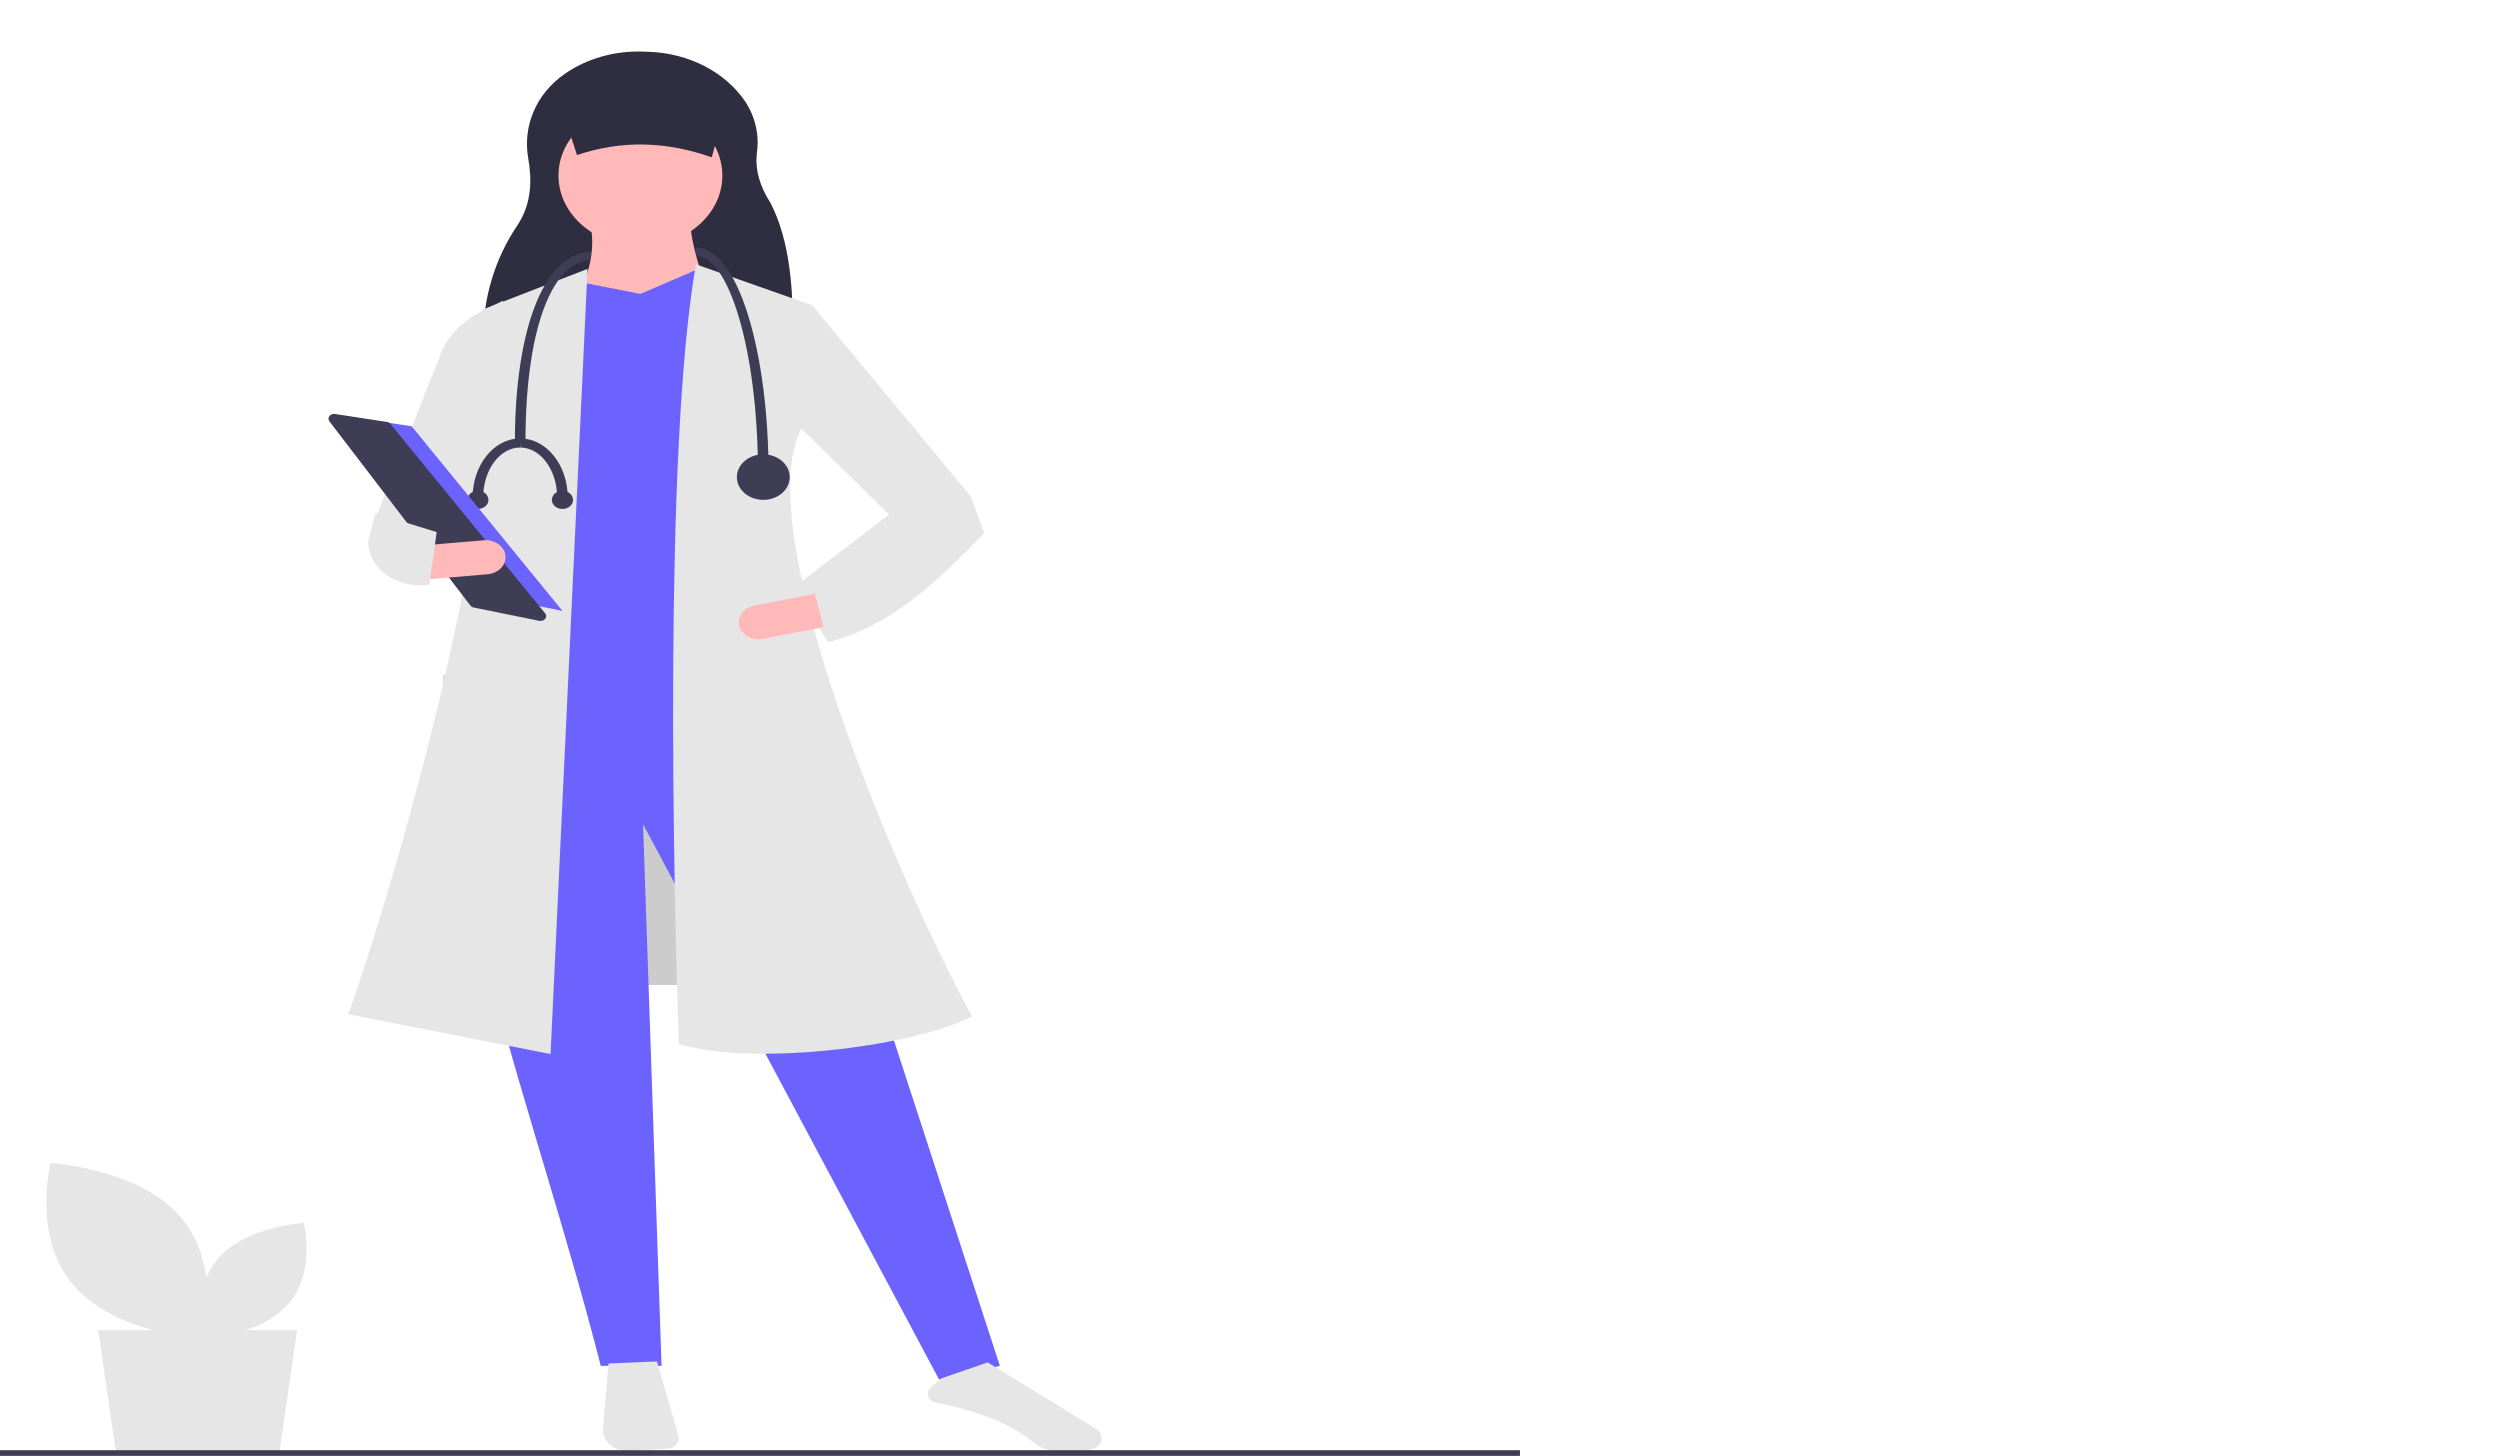<svg width="1178" height="686" viewBox="0 0 1178 686" fill="none" xmlns="http://www.w3.org/2000/svg">
<rect width="1178" height="686" fill="white"/>
<g id="undraw_medical_research_qg4d 1">
<path id="Vector" d="M360.554 318.133H208.92V464.141H360.554V318.133Z" fill="#CCCCCC"/>
<path id="Vector_2" d="M131.725 683.748H54.529L46.258 626.769H139.996L131.725 683.748Z" fill="#E6E6E6"/>
<path id="Vector_3" d="M373.489 159.891L227.544 158.727C227.911 140.422 232.856 122.447 243.667 106.361C250.768 95.797 250.614 84.3 248.903 74.614C246.263 59.667 252.403 44.373 266.048 34.858C276.475 27.574 289.635 23.824 303.05 24.315L305.884 24.417C315.115 24.747 324.101 27.069 332.019 31.17C339.936 35.27 346.53 41.018 351.196 47.885C355.938 55.216 357.85 63.655 356.656 71.983C355.731 79.819 357.945 87.735 363.122 95.727C372.055 113.274 373.989 135.729 373.489 159.891Z" fill="#2F2E41"/>
<g id="legs">
<path id="Vector_4" d="M471.134 643.597L442.491 650.032L303.01 388.361L311.728 643.597H283.084C252.477 523.515 197.217 384.928 222.061 341.174L370.26 333.667L471.134 643.597Z" fill="#6C63FF"/>
<path id="Vector_5" d="M286.736 642.476L284.131 673.144C284.013 674.532 284.241 675.926 284.8 677.232C285.359 678.538 286.236 679.726 287.372 680.717C288.507 681.707 289.876 682.477 291.385 682.974C292.895 683.472 294.511 683.686 296.124 683.601L314.416 682.647C315.264 682.603 316.09 682.398 316.835 682.048C317.581 681.698 318.227 681.211 318.729 680.621C319.232 680.031 319.577 679.354 319.74 678.636C319.904 677.918 319.882 677.179 319.676 676.469L309.522 641.495L286.736 642.476Z" fill="#E6E6E6"/>
<path id="Vector_6" d="M439.743 660.611C461.272 664.948 476.651 671.112 486.754 679.455C490.351 682.404 495.059 684.141 500.02 684.352C506.356 684.639 511.537 684.028 515.43 682.53H515.431C516.428 682.151 517.29 681.55 517.926 680.788C518.562 680.026 518.95 679.131 519.049 678.196C519.167 677.247 518.988 676.287 518.53 675.418C518.072 674.548 517.353 673.799 516.446 673.25L465.387 641.965L443.699 649.437L438.64 653.793C438.092 654.265 437.679 654.84 437.433 655.473C437.186 656.105 437.114 656.778 437.221 657.439C437.328 658.1 437.611 658.73 438.049 659.28C438.486 659.831 439.066 660.286 439.743 660.611H439.743Z" fill="#E6E6E6"/>
</g>
<path id="Vector_7" d="M301.765 115.966C323.086 115.966 340.371 101.081 340.371 82.721C340.371 64.36 323.086 49.475 301.765 49.475C280.443 49.475 263.158 64.36 263.158 82.721C263.158 101.081 280.443 115.966 301.765 115.966Z" fill="#FFB9B9"/>
<path id="Vector_8" d="M335.389 143.849L271.876 140.631C278.1 128.329 280.587 116.482 278.103 105.241H325.426C325.319 113.872 330.307 128.801 335.389 143.849Z" fill="#FFB9B9"/>
<path id="Vector_9" d="M375.241 343.319L235.761 351.899L250.082 139.023L274.367 133.124L301.764 138.486L329.162 126.689L346.597 132.052L375.241 343.319Z" fill="#6C63FF"/>
<path id="Vector_10" d="M259.422 496.675L164.152 477.908C192.481 397.012 243.516 211.945 227.043 145.993L276.857 126.69L259.422 496.675Z" fill="#E6E6E6"/>
<path id="Vector_11" d="M213.344 262.887L177.228 243.584L208.028 165.903C211.463 157.887 218.043 151.157 226.63 146.876L237.006 141.704L230.779 219.99L213.344 262.887Z" fill="#E6E6E6"/>
<path id="Vector_12" d="M458.058 478.98C427.988 493.961 352.825 502.312 319.822 491.849C317.394 418.759 312.631 212.013 327.917 124.545L382.713 143.849L377.732 201.759C351.535 251.299 427.605 423.845 458.058 478.98Z" fill="#E6E6E6"/>
<path id="Vector_13" d="M453.699 253.236L420.074 243.584L375.241 199.614L382.714 143.848L457.435 233.932L453.699 253.236Z" fill="#E6E6E6"/>
<path id="Vector_14" d="M335.389 74.141C313.946 66.548 292.767 65.999 271.876 73.069L263.158 46.258H342.862L335.389 74.141Z" fill="#2F2E41"/>
<g id="hands">
<path id="Vector_15" d="M373.996 276.829L390.185 302.567C417.416 296.027 441.016 275.408 463.662 251.091L457.435 233.932L418.829 242.511L373.996 276.829Z" fill="#E6E6E6"/>
<path id="Vector_16" d="M348.319 294.978C348.869 297.057 350.354 298.863 352.449 300.001C354.543 301.138 357.076 301.514 359.492 301.046L388.035 295.48L383.91 279.791L355.366 285.356C352.95 285.828 350.851 287.106 349.529 288.91C348.208 290.715 347.772 292.897 348.319 294.978V294.978Z" fill="#FFB9B9"/>
</g>
<path id="Vector_17" d="M362.165 223.744H357.183C357.183 163.073 342.677 120.791 328.54 120.791L327.294 116.502C339.972 116.502 348.055 134.099 352.603 148.861C358.769 168.875 362.165 195.468 362.165 223.744Z" fill="#3F3D56"/>
<path id="Vector_18" d="M247.591 208.73H242.61C242.61 153.165 257.217 118.647 278.725 118.647L277.48 122.936C262.602 122.936 247.591 149.465 247.591 208.73Z" fill="#3F3D56"/>
<path id="Vector_19" d="M359.674 235.541C366.552 235.541 372.128 230.739 372.128 224.816C372.128 218.894 366.552 214.092 359.674 214.092C352.796 214.092 347.22 218.894 347.22 224.816C347.22 230.739 352.796 235.541 359.674 235.541Z" fill="#3F3D56"/>
<path id="Vector_20" d="M227.665 234.468H222.684C222.684 219.093 232.74 206.585 245.1 206.585V210.875C235.487 210.875 227.665 221.459 227.665 234.468Z" fill="#3F3D56"/>
<path id="Vector_21" d="M267.517 234.468H262.536C262.536 221.459 254.714 210.875 245.1 210.875V206.585C257.461 206.585 267.517 219.093 267.517 234.468Z" fill="#3F3D56"/>
<path id="Vector_22" d="M265.026 239.83C267.777 239.83 270.008 237.91 270.008 235.541C270.008 233.171 267.777 231.251 265.026 231.251C262.275 231.251 260.045 233.171 260.045 235.541C260.045 237.91 262.275 239.83 265.026 239.83Z" fill="#3F3D56"/>
<path id="Vector_23" d="M225.175 239.83C227.926 239.83 230.156 237.91 230.156 235.541C230.156 233.171 227.926 231.251 225.175 231.251C222.423 231.251 220.193 233.171 220.193 235.541C220.193 237.91 222.423 239.83 225.175 239.83Z" fill="#3F3D56"/>
<path id="Vector_24" d="M162.906 196.094L193.987 200.873L265.026 287.857L227.286 280.21L162.906 196.094Z" fill="#6C63FF"/>
<path id="Vector_25" d="M157.393 195.029C156.92 195.036 156.457 195.151 156.053 195.364C155.649 195.577 155.319 195.88 155.097 196.24C154.875 196.601 154.77 197.006 154.793 197.413C154.815 197.821 154.964 198.215 155.224 198.556L221.628 285.316C221.999 285.801 222.571 286.145 223.227 286.278L254.123 292.538C254.644 292.643 255.19 292.61 255.688 292.442C256.187 292.274 256.614 291.98 256.914 291.598C257.214 291.217 257.372 290.765 257.367 290.305C257.362 289.844 257.194 289.395 256.886 289.018L183.979 199.749C183.781 199.506 183.53 199.299 183.239 199.139C182.948 198.98 182.624 198.871 182.284 198.82L157.891 195.068C157.727 195.043 157.56 195.03 157.393 195.029V195.029Z" fill="#3F3D56"/>
<path id="Vector_26" d="M198.816 257.062L200.662 273.07L229.784 270.58C232.25 270.37 234.517 269.324 236.087 267.674C237.657 266.024 238.401 263.905 238.157 261.782C237.912 259.659 236.698 257.707 234.782 256.355C232.866 255.003 230.405 254.362 227.94 254.572L198.816 257.062Z" fill="#FFB9B9"/>
<path id="Vector_27" d="M173.493 255.208C173.535 260.666 176.081 265.889 180.575 269.738C185.07 273.587 191.148 275.75 197.487 275.756H202.276L205.762 250.738L176.897 241.79L173.493 255.208Z" fill="#E6E6E6"/>
<path id="Vector_28" d="M34.706 605.69C54.583 628.614 95.844 631.026 95.844 631.026C95.844 631.026 104.878 596.273 85.001 573.35C65.124 550.426 23.862 548.013 23.862 548.013C23.862 548.013 14.828 582.767 34.706 605.69Z" fill="#E6E6E6"/>
<path id="Vector_29" d="M135.965 614.308C122.849 629.434 95.621 631.026 95.621 631.026C95.621 631.026 89.66 608.094 102.777 592.967C115.893 577.841 143.12 576.249 143.12 576.249C143.12 576.249 149.082 599.181 135.965 614.308Z" fill="#E6E6E6"/>
<path id="Vector_30" d="M716.205 683.34H0V686H716.205V683.34Z" fill="#3F3D56"/>
</g>
</svg>
